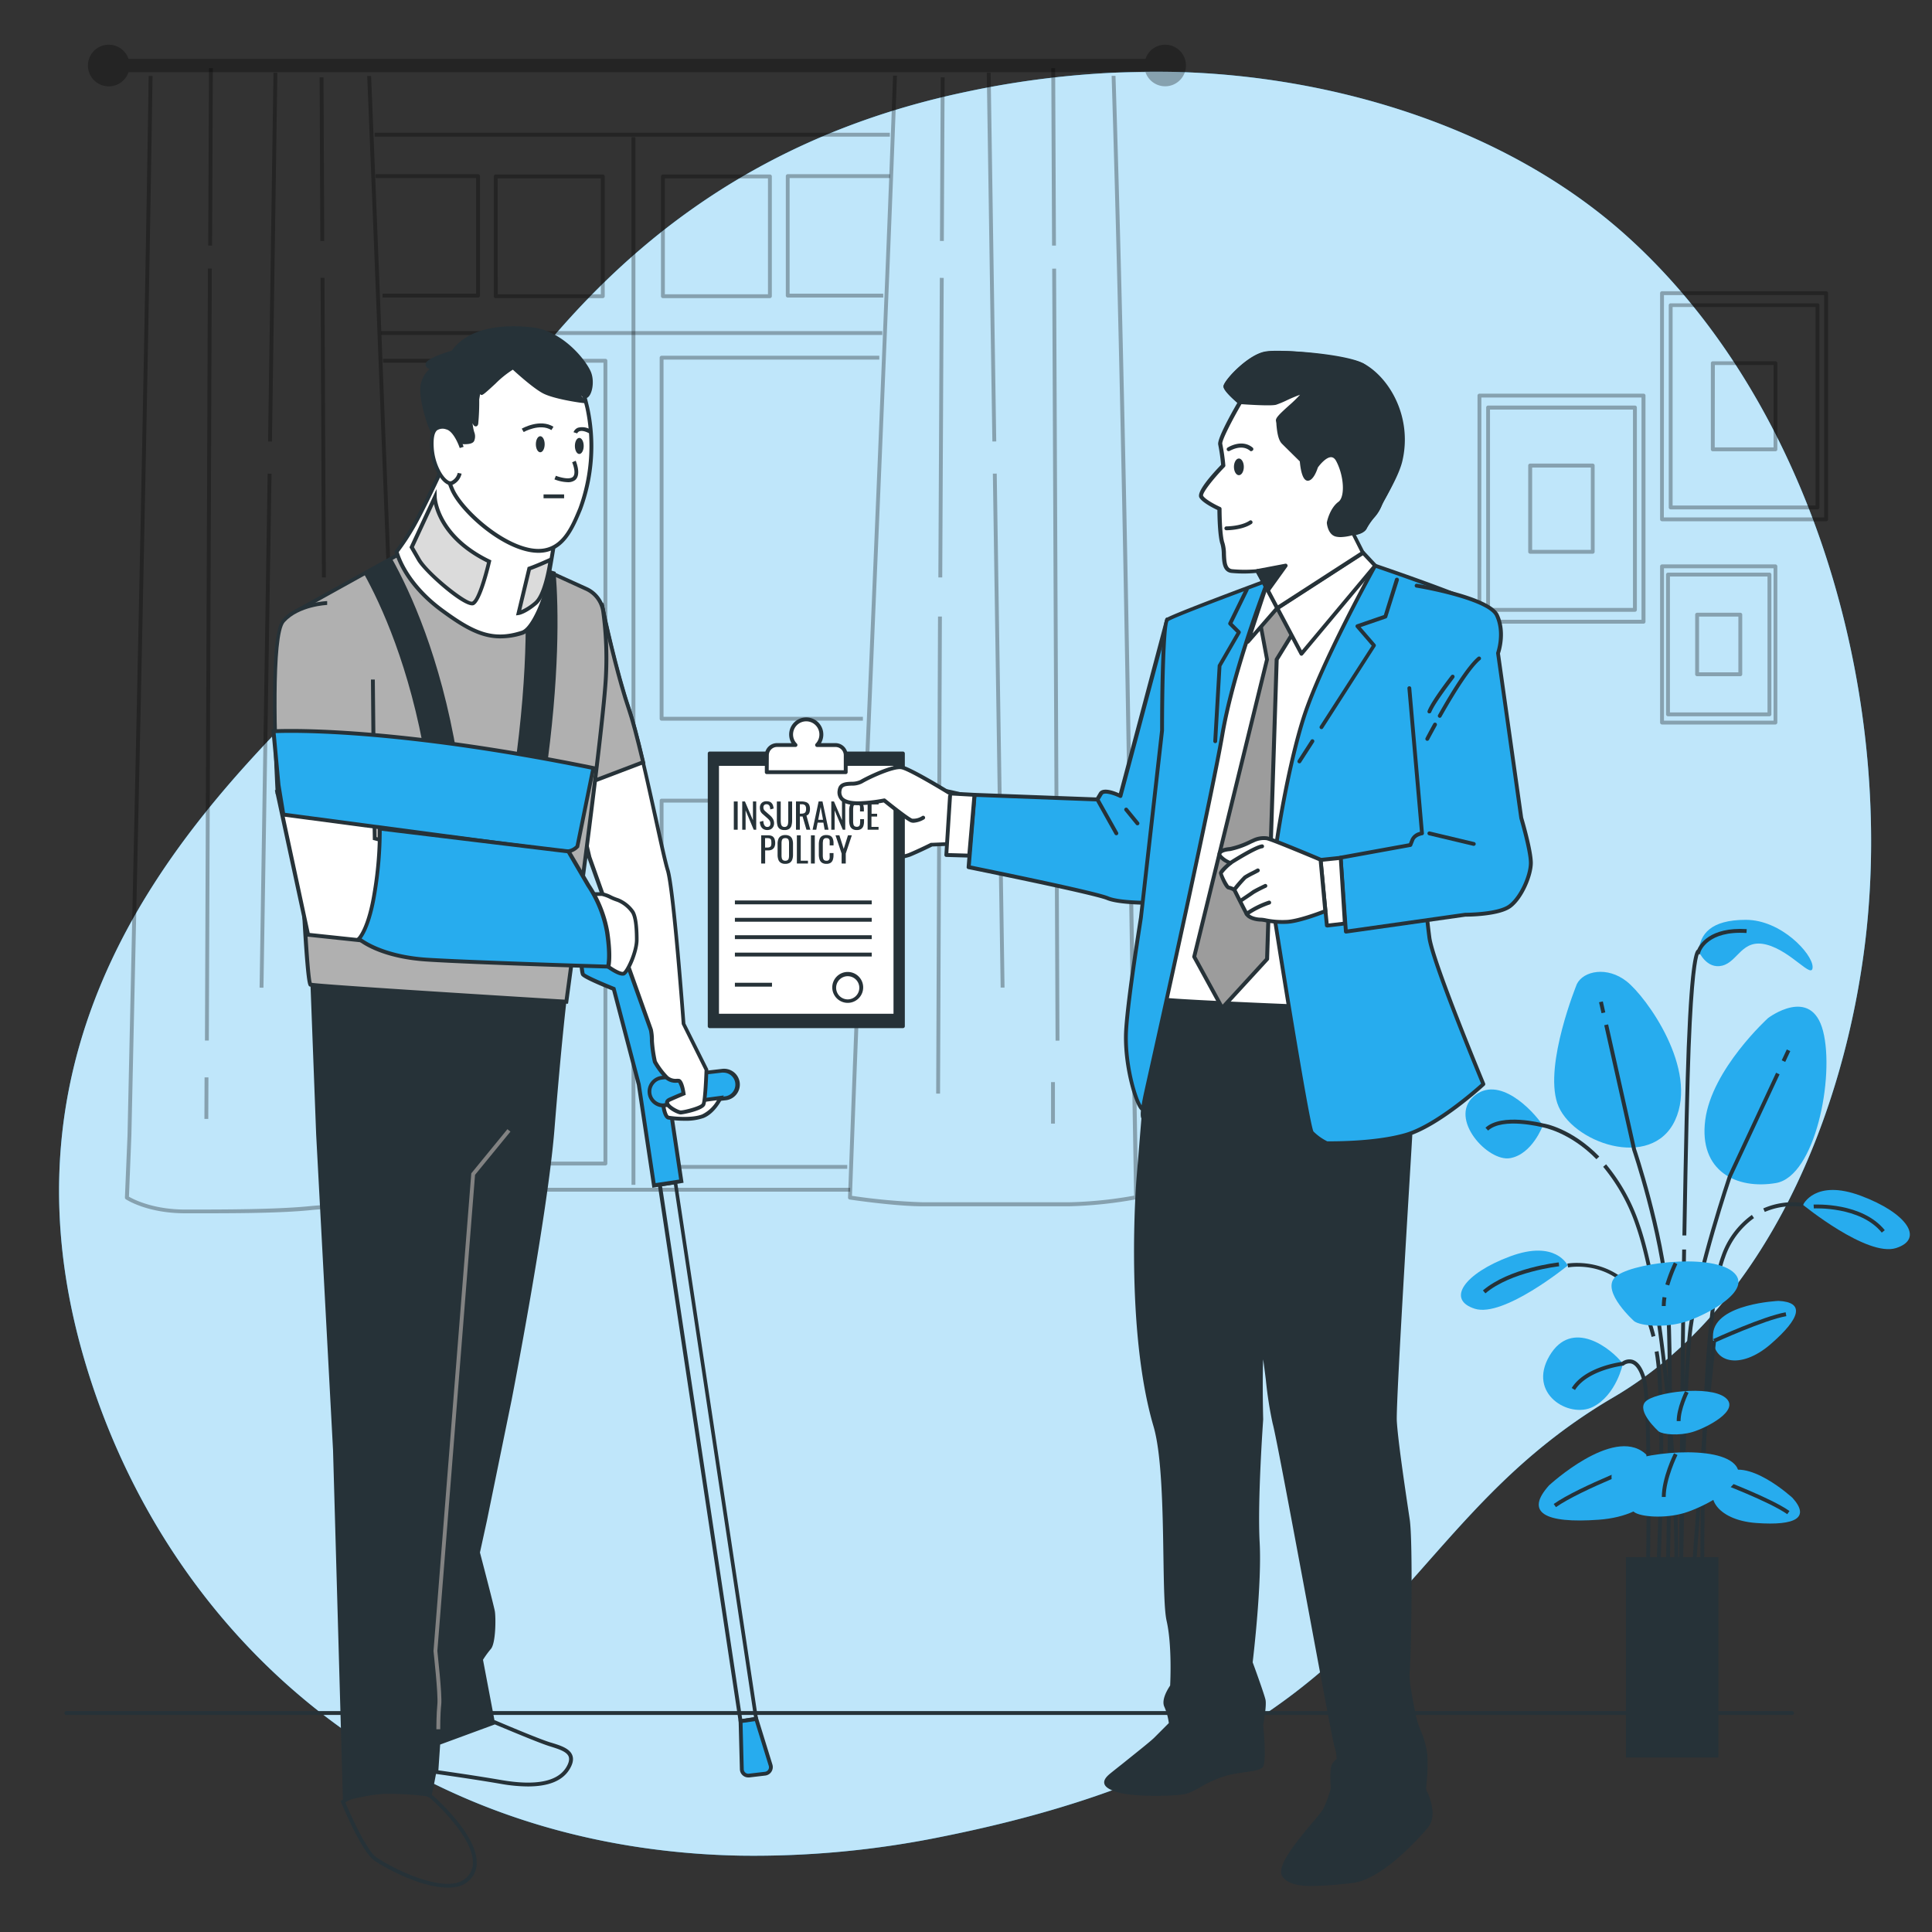 <svg xmlns="http://www.w3.org/2000/svg" viewBox="0 0 500 500"><rect x="0" y="0" width="500" height="500" fill="#333333" stroke="none"/><g id="freepik--background-simple--inject-60"><path d="M482.77,243.25c-5.19,43.91-25.23,94.95-65.27,118.4C357,397.09,362.07,451.6,244,475.29a243,243,0,0,1-52.35,4.95,202.65,202.65,0,0,1-25.7-2.1c-75-11-125.54-63.12-144.06-126.09C-2.5,269.24,46.19,215,78.46,182.37S134.36,47.93,250.25,23.72a235.45,235.45,0,0,1,53.8-5.11c41.24,1,86.21,14.55,117.33,42.81q3.51,3.18,6.83,6.59C471.46,112.41,489.84,183.4,482.77,243.25Z" style="fill:#27ACEE"></path><path d="M482.77,243.25c-5.19,43.91-25.23,94.95-65.27,118.4C357,397.09,362.07,451.6,244,475.29a243,243,0,0,1-52.35,4.95,202.65,202.65,0,0,1-25.7-2.1c-75-11-125.54-63.12-144.06-126.09C-2.5,269.24,46.19,215,78.46,182.37S134.36,47.93,250.25,23.72a235.45,235.45,0,0,1,53.8-5.11c41.24,1,86.21,14.55,117.33,42.81q3.51,3.18,6.83,6.59C471.46,112.41,489.84,183.4,482.77,243.25Z" style="fill:#fff;opacity:0.7"></path></g><g id="freepik--Floor--inject-60"><path d="M463.79,443.83H17.17a.5.5,0,0,1-.5-.5.5.5,0,0,1,.5-.5H463.79a.5.5,0,0,1,.5.5A.5.5,0,0,1,463.79,443.83Z" style="fill:#263238"></path></g><g id="freepik--Window--inject-60"><path d="M301.53,11.57a5.37,5.37,0,0,0-5.08,3.67H33.26a5.39,5.39,0,1,0,0,3.44H296.45a5.38,5.38,0,1,0,5.08-7.11Z" style="opacity:0.3"></path><g style="opacity:0.3"><path d="M47.92,314c-9.8,0-15.14-3.49-15.37-3.64a.51.51,0,0,1-.22-.43L33,293.89l.9-41.18c1.67-76.48,3.4-155.57,4.58-233.06h1c-1.18,77.5-2.91,156.59-4.58,233.07L34,293.92l-.63,15.78c1.12.66,6.22,3.33,14.58,3.33,9.92,0,23.51,0,32.36-.89,8-.79,22.47-.88,25.31-.89l.38-17.33c-2.28-52.55-4.36-106.42-6.39-158.52-1.47-38-3-77.25-4.57-115.73l1,0c1.58,38.48,3.1,77.75,4.57,115.73,2,52.1,4.11,106,6.38,158.55l-.38,17.85a.51.51,0,0,1-.5.49c-.17,0-17,0-25.7.89S57.86,314,47.92,314Z"></path><rect x="48.06" y="283.72" width="10.74" height="1" transform="translate(-231 336.54) rotate(-89.78)"></rect><rect x="-45.96" y="168.91" width="199.79" height="1" transform="translate(-115.69 222.68) rotate(-89.78)"></rect><rect x="31.53" y="40.09" width="45.93" height="1" transform="translate(13.66 94.91) rotate(-89.75)"></rect><rect x="2.21" y="188.59" width="133.03" height="1" transform="translate(-121.42 254.85) rotate(-89.1)"></rect><rect x="22.85" y="66.04" width="95.45" height="1" transform="translate(3.01 136.14) rotate(-89.16)"></rect><rect x="83.64" y="159.57" width="1" height="123.46" transform="translate(-1 0.38) rotate(-0.26)"></rect><rect x="83.14" y="71.91" width="1" height="77.53" transform="translate(-0.5 0.38) rotate(-0.26)"></rect><rect x="82.82" y="20.02" width="1" height="42.35" transform="translate(-0.19 0.38) rotate(-0.26)"></rect></g><g style="opacity:0.3"><path d="M276.6,312.19H238.9c-7.35,0-18.85-1.73-19-1.75a.5.5,0,0,1-.43-.51c1.84-51.15,4-103.61,6.17-154.35,1.87-44.62,3.81-90.76,5.49-136l1,0c-1.69,45.19-3.62,91.33-5.49,136-2.12,50.59-4.31,102.89-6.15,153.9a158.21,158.21,0,0,0,18.37,1.67h37.7a107.41,107.41,0,0,0,16.95-1.72q-.6-34.1-1.15-68.42c-1.18-72.66-2.4-147.78-4.67-221.38l1,0C291,93.24,292.22,168.37,293.4,241q.57,34.52,1.16,68.85a.51.51,0,0,1-.41.5A110.82,110.82,0,0,1,276.6,312.19Z"></path><rect x="273.25" y="278.85" width="1" height="10.74" transform="matrix(1, 0, 0, 1, -1.24, 1.2)"></rect><rect x="272.75" y="69.52" width="1" height="199.79" transform="translate(-0.74 1.2) rotate(-0.25)"></rect><rect x="272.18" y="17.63" width="1" height="45.93" transform="translate(-0.18 1.19) rotate(-0.25)"></rect><rect x="257.95" y="122.58" width="1" height="133.03" transform="translate(-2.83 3.93) rotate(-0.87)"></rect><rect x="256.1" y="18.82" width="1" height="95.45" transform="translate(-0.98 3.89) rotate(-0.87)"></rect><rect x="181.31" y="220.8" width="123.46" height="1" transform="translate(20.79 463.48) rotate(-89.78)"></rect><rect x="204.77" y="110.17" width="77.53" height="1" transform="translate(131.68 353.67) rotate(-89.72)"></rect><rect x="222.68" y="40.69" width="42.35" height="1" transform="translate(201.48 284.84) rotate(-89.72)"></rect></g><g style="opacity:0.3"><path d="M123.67,77H99V76h24.22V46.08h-26v-1h26.49a.5.5,0,0,1,.5.5V76.49A.5.5,0,0,1,123.67,77Z"></path><path d="M156,77.16H128.29a.5.5,0,0,1-.5-.5v-31a.5.5,0,0,1,.5-.5H156a.5.5,0,0,1,.5.5v31A.51.51,0,0,1,156,77.16Zm-27.19-1h26.69v-30H128.79Z"></path></g><g style="opacity:0.3"><path d="M228.59,77H203.87a.5.5,0,0,1-.5-.5V45.58a.5.5,0,0,1,.5-.5h26.48v1h-26V76h24.22Z"></path><path d="M199.25,77.16H171.56a.5.5,0,0,1-.5-.5v-31a.5.5,0,0,1,.5-.5h27.69a.5.5,0,0,1,.5.5v31A.51.51,0,0,1,199.25,77.16Zm-27.19-1h26.69v-30H172.06Z"></path></g><path d="M156.68,186.51H101.55v-1h54.63V93.86H99.13v-1h57.55a.5.5,0,0,1,.5.5V186A.5.5,0,0,1,156.68,186.51Z" style="opacity:0.3"></path><path d="M223.32,186.51h-52.1a.51.51,0,0,1-.5-.5V92.57a.51.51,0,0,1,.5-.5h56.34v1H171.72v92.44h51.6Z" style="opacity:0.3"></path><path d="M156.68,301.62H107.41v-1h48.77V208.49H103.37v-1h53.31a.5.5,0,0,1,.5.5v93.13A.5.5,0,0,1,156.68,301.62Z" style="opacity:0.3"></path><path d="M219.27,302.49H171.22a.51.51,0,0,1-.5-.5V207.2a.51.51,0,0,1,.5-.5h52.71v1H171.72v93.79h47.55Z" style="opacity:0.3"></path><rect x="107.17" y="307.4" width="112.85" height="1" style="opacity:0.3"></rect><rect x="96.96" y="34.36" width="133.33" height="1" style="opacity:0.3"></rect><rect x="163.44" y="35.5" width="1" height="271.13" style="opacity:0.3"></rect><rect x="98.65" y="85.69" width="129.69" height="1" style="opacity:0.3"></rect></g><g id="freepik--Plant--inject-60"><path d="M399.29,291.26s-2.71,7.45-8.47,8.47-15.93-10.17-9.49-15.93S396.58,287.19,399.29,291.26Z" style="fill:#27ACEE"></path><path d="M408.1,254.65s-8.47,20.68-5.08,30.84,24.4,17.63,30.5,4.41S426.06,258,421,254,409.8,251.26,408.1,254.65Z" style="fill:#27ACEE"></path><path d="M457.58,263.47S443,276.68,441.31,289.9s8.14,18,18.3,16.27,15.25-27.45,12.2-39.32S457.58,263.47,457.58,263.47Z" style="fill:#27ACEE"></path><path d="M460.29,336.67s-16.27.68-16.94,8.47,7.11,9.49,14.91,2.71S467.07,337,460.29,336.67Z" style="fill:#27ACEE"></path><path d="M443.82,347.45l-.41-.91c.52-.24,12.94-5.9,18.71-6.92l.18,1C456.65,341.6,444,347.39,443.82,347.45Z" style="fill:#263238"></path><path d="M463.92,387.67s-11.95-11.06-18-6-1.71,11.73,8.59,12.48S468.46,392.72,463.92,387.67Z" style="fill:#27ACEE"></path><path d="M462.54,391.87c-4.69-3.3-17.75-8.22-17.88-8.27l.35-.94c.54.2,13.31,5,18.1,8.39Z" style="fill:#263238"></path><path d="M400.89,384.42s16.47-15.25,24.75-8.34S428,392.26,413.8,393.3,394.63,391.37,400.89,384.42Z" style="fill:#27ACEE"></path><path d="M402.68,390.05l-.58-.82c6.59-4.64,24.17-11.27,24.92-11.55l.35.94C427.19,378.69,409.16,385.48,402.68,390.05Z" style="fill:#263238"></path><path d="M420,352.94s-1.69,8.13-7.79,11.18S395.22,360.73,401,350.9,416.91,348.87,420,352.94Z" style="fill:#27ACEE"></path><path d="M405.73,327.52s-3.05-6.78-14.91-2.37-16.61,11.18-9.15,13.55S405.73,327.52,405.73,327.52Z" style="fill:#27ACEE"></path><path d="M384.42,334.72l-.64-.76c6.83-5.81,19.1-7.19,19.62-7.25l.11,1C403.39,327.72,391,329.12,384.42,334.72Z" style="fill:#263238"></path><path d="M439.62,246.18s2,4.75,6.1,3.73,5.08-7.12,11.52-5.42,11.86,9.15,11.86,5.76-8.13-12.2-17.28-12.2S440,241.78,439.62,246.18Z" style="fill:#27ACEE"></path><path d="M427.44,346a45.65,45.65,0,0,0-1.51-4.9c-5.85-15.61-19.53-13.2-20.11-13.09l-.19-1c.16,0,15.08-2.69,21.24,13.72a46.15,46.15,0,0,1,1.54,5Z" style="fill:#263238"></path><path d="M466.63,311.82s3.05-6.78,14.91-2.37,16.61,11.18,9.15,13.55S466.63,311.82,466.63,311.82Z" style="fill:#27ACEE"></path><path d="M487,319c-5.54-6.85-17.46-6.27-17.58-6.26l-.06-1c.51,0,12.55-.61,18.42,6.63Z" style="fill:#263238"></path><path d="M456.73,313.65l-.4-.91a19.14,19.14,0,0,1,10.4-1.41l-.19,1A18.45,18.45,0,0,0,456.73,313.65Z" style="fill:#263238"></path><path d="M413.15,300c-6.94-7.08-13.87-8.25-13.94-8.26s-10.27-2.66-14.09.85l-.68-.74c4.23-3.87,14.54-1.2,15-1.09.24,0,7.26,1.2,14.45,8.54Z" style="fill:#263238"></path><rect x="414.14" y="259.25" width="1" height="2.9" transform="translate(-46.97 96.96) rotate(-12.63)" style="fill:#263238"></rect><path d="M432,412l-1,0c0-.58,1.5-58.54,0-76s-8.51-38.16-8.58-38.37l-7.24-32.3,1-.22,7.22,32.25c.06.16,7.11,21,8.62,38.55S432,411.37,432,412Z" style="fill:#263238"></path><rect x="460.69" y="272.75" width="3.09" height="1" transform="translate(18.9 576.2) rotate(-64.94)" style="fill:#263238"></rect><path d="M435.51,411.89h-1c0-.54.53-53.44,2.53-68.49s10.07-38.85,10.15-39.09l12.46-26.69.9.43-12.43,26.63c-.06.19-8.09,23.88-10.08,38.85S435.51,411.35,435.51,411.89Z" style="fill:#263238"></path><path d="M438.54,412l-1-.06c2-34.05,5.53-64.67,5.57-65l1,.12C444.08,347.36,440.55,378,438.54,412Z" style="fill:#263238"></path><path d="M426.9,411.89l-1,0c0-.49,1-48.67-1-55.1-.69-2.23-1.62-3.58-2.69-3.89a2.25,2.25,0,0,0-1.94.44l-.11.09-.15,0c-.09,0-9.18,1.14-12.4,6.31l-.85-.53c3.29-5.28,11.76-6.59,13-6.75a3.2,3.2,0,0,1,2.72-.55c1.44.42,2.57,1.95,3.37,4.56C427.89,363.06,426.94,409.9,426.9,411.89Z" style="fill:#263238"></path><path d="M429.43,412l-1,0c0-.48,2.41-47.53-.2-62.15l1-.18C431.85,364.32,429.45,411.48,429.43,412Z" style="fill:#263238"></path><path d="M440.08,412c0-2.88-.63-70.81,5.41-86.91a21.75,21.75,0,0,1,7.89-10.67l.56.82a20.74,20.74,0,0,0-7.51,10.2c-6,15.93-5.36,85.85-5.35,86.55Z" style="fill:#263238"></path><path d="M434,412l-1-.14c1.43-10.45-1.46-71.13-9.6-94.53a47.77,47.77,0,0,0-8.5-15.36l.76-.65A48.45,48.45,0,0,1,424.34,317C432.52,340.47,435.42,401.44,434,412Z" style="fill:#263238"></path><path d="M435.51,411.88h-1c0-.59.35-59.43.84-88.5l1,0C435.86,352.46,435.51,411.29,435.51,411.88Z" style="fill:#263238"></path><path d="M436.41,319.74h-1c.4-23.45.78-39.84,1.12-48.71.89-23,2.18-25,2.72-25.26.52-1.22,3.19-5.93,12.8-5.31l-.06,1c-10-.64-11.82,4.66-11.9,4.88l-.24.75-.2-.19c-.42,1.1-1.4,5.6-2.12,24.17C437.19,279.92,436.81,296.3,436.41,319.74Z" style="fill:#263238"></path><path d="M422.94,341.94s-8.47-7.56-5.08-11.28,24.4-6.44,30.5-1.61-7.46,11.65-12.54,13.13S424.64,343.17,422.94,341.94Z" style="fill:#27ACEE"></path><path d="M431.08,338h-1a15.23,15.23,0,0,1,.19-2.34l1,.16A14.42,14.42,0,0,0,431.08,338Z" style="fill:#263238"></path><path d="M432,332.68l-1-.28a37.94,37.94,0,0,1,2.2-5.69l.9.44A39,39,0,0,0,432,332.68Z" style="fill:#263238"></path><path d="M422.94,391.34s-8.47-7.56-5.08-11.28,24.4-6.44,30.5-1.61-7.46,11.65-12.54,13.13S424.64,392.57,422.94,391.34Z" style="fill:#27ACEE"></path><path d="M431.08,387.41h-1c0-4.94,3-11.05,3.15-11.3l.9.44C434.1,376.61,431.08,382.71,431.08,387.41Z" style="fill:#263238"></path><path d="M429.25,370.44s-5.75-5.13-3.45-7.65,16.57-4.37,20.71-1.09-5.06,7.9-8.52,8.91S430.4,371.28,429.25,370.44Z" style="fill:#27ACEE"></path><path d="M434.93,367.77h-1c0-3.38,2.07-7.56,2.16-7.74l.9.45S434.93,364.62,434.93,367.77Z" style="fill:#263238"></path><rect x="421.29" y="403.48" width="22.94" height="50.86" style="fill:#263238"></rect><path d="M444.73,454.83H420.79V403h23.94Zm-22.94-1h21.94V404H421.79Z" style="fill:#263238"></path></g><g id="freepik--Pictures--inject-60"><g style="opacity:0.3"><path d="M472.6,134.9H430.13a.51.51,0,0,1-.5-.5V75.87a.5.5,0,0,1,.5-.5H472.6a.5.5,0,0,1,.5.5V134.4A.5.5,0,0,1,472.6,134.9Zm-42-1H472.1V76.37H430.63Z"></path><path d="M470.37,131.82h-38a.5.5,0,0,1-.5-.5V79a.5.5,0,0,1,.5-.5h38a.5.5,0,0,1,.5.5v52.37A.5.5,0,0,1,470.37,131.82Zm-37.5-1h37V79.45h-37Z"></path><path d="M459.47,116.79h-16.2a.5.5,0,0,1-.5-.5V94a.5.5,0,0,1,.5-.5h16.2a.51.51,0,0,1,.5.5v22.32A.5.5,0,0,1,459.47,116.79Zm-15.7-1H459V94.47h-15.2Z"></path><path d="M459.47,187.5H430.13a.51.51,0,0,1-.5-.5V146.57a.51.51,0,0,1,.5-.5h29.34a.51.51,0,0,1,.5.5V187A.51.51,0,0,1,459.47,187.5Zm-28.84-1H459V147.07H430.63Z"></path><path d="M457.93,185.37H431.68a.5.5,0,0,1-.5-.5V148.7a.5.5,0,0,1,.5-.5h26.25a.5.5,0,0,1,.5.5v36.17A.5.5,0,0,1,457.93,185.37Zm-25.75-1h25.25V149.2H432.18Z"></path><path d="M450.39,175H439.21a.5.5,0,0,1-.5-.5V159.08a.5.5,0,0,1,.5-.5h11.18a.5.5,0,0,1,.5.5v15.41A.5.5,0,0,1,450.39,175Zm-10.68-1h10.18V159.58H439.71Z"></path><path d="M425.35,161.4H382.88a.5.5,0,0,1-.5-.5V102.38a.5.5,0,0,1,.5-.5h42.47a.5.5,0,0,1,.5.5V160.9A.5.5,0,0,1,425.35,161.4Zm-42-1h41.47V102.88H383.38Z"></path><path d="M423.12,158.33h-38a.51.51,0,0,1-.5-.5V105.46a.5.5,0,0,1,.5-.5h38a.5.5,0,0,1,.5.5v52.37A.51.51,0,0,1,423.12,158.33Zm-37.51-1h37V106h-37Z"></path><path d="M412.21,143.3H396a.5.5,0,0,1-.5-.5V120.48a.5.5,0,0,1,.5-.5h16.19a.5.5,0,0,1,.5.5V142.8A.5.5,0,0,1,412.21,143.3Zm-15.69-1h15.19V121H396.52Z"></path></g></g><g id="freepik--character-2--inject-60"><path d="M248.79,205.62a71.27,71.27,0,0,0-7.68-1.53c-3.51-.44-13.73,3.33-13.73,3.33l.78,14.45s4.61.44,7.24-.66,5.71-2.63,5.71-2.63l5.27-.22Z" style="fill:#fff"></path><path d="M230.31,222.46c-1.21,0-2.12-.09-2.2-.09a.5.5,0,0,1-.45-.47l-.78-14.45a.51.51,0,0,1,.32-.5c.43-.15,10.38-3.8,14-3.36a71.69,71.69,0,0,1,7.75,1.55.5.5,0,0,1,.36.58l-2.41,12.73a.51.51,0,0,1-.47.41l-5.16.21c-.55.27-3.29,1.62-5.65,2.6A14.92,14.92,0,0,1,230.31,222.46Zm-1.68-1.06c1.18.08,4.55.19,6.58-.65,2.59-1.08,5.64-2.61,5.67-2.62a.54.54,0,0,1,.21,0l4.87-.21L248.21,206a69.1,69.1,0,0,0-7.16-1.41c-3-.37-11.35,2.54-13.15,3.19Z" style="fill:#263238"></path><path d="M299.36,246.71l-4.78,58.58s-3.09,38.17,4.41,63.62c3.58,12.12,1.88,43.69,3.4,50.38s.91,17,.91,17-2.43,3.34-1.52,5.16A16.53,16.53,0,0,1,303,446l-3.95,4c-1.52,1.52-9.72,7.9-11.55,9.42s-2.12,2.73,2.13,3.95,15.19.91,17.32.3,6.68-3.95,10.93-4.86,7.6-.91,8.51-1.82,0-10.64,0-10.64.91-4.86.61-6.37-3.34-9.73-3.34-9.73,2.43-19.74,1.82-31,.91-31.9.91-31.9-.31-16.4.29-18.22,2,15.21,3.18,19.16,15.37,82.05,16,83.57a11.72,11.72,0,0,1,.61,3.65,3.15,3.15,0,0,0-1.52,2.12,28.32,28.32,0,0,0,0,5.17,28.76,28.76,0,0,1-2.12,5.77c-1.22,2.13-12.83,13.89-10.4,16.93s9.41,2.13,17.62,1.22,19.21-14.2,19.21-14.2,1.52-1.52.91-4.86-1.52-3.95-1.52-4.86a61,61,0,0,0,.3-8.81c-.3-3.65-2.43-7-3-10.37s-1.82-8.81-1.51-11.24.91-33.13,0-39.21-3-20.05-3.35-25.52,4-73.84,4-73.84l-2.88-47.25Z" style="fill:#263238"></path><path d="M339.37,488.09c-3.4,0-6-.56-7.37-2.29-1.91-2.39,2.64-8.16,7.88-14.38a34.93,34.93,0,0,0,2.48-3.11,27.76,27.76,0,0,0,2.06-5.56,26.49,26.49,0,0,1,0-5.22,3.76,3.76,0,0,1,1.5-2.31,10.51,10.51,0,0,0-.56-3.18c-.28-.7-2.73-13.79-6.69-35.1-4.05-21.74-8.64-46.37-9.3-48.51a99.92,99.92,0,0,1-1.77-11.34c-.23-1.83-.48-3.79-.69-5.29-.17,3.75-.12,10.65,0,15.53,0,.25-1.51,20.8-.91,31.88.58,10.7-1.61,29.27-1.81,31,.38,1,3,8.23,3.32,9.69s-.46,5.74-.6,6.5c.29,3,.82,10-.15,11-.68.68-2.16.9-4.39,1.22-1.29.18-2.75.39-4.36.74a30,30,0,0,0-7.42,3.19,20.66,20.66,0,0,1-3.49,1.66c-2.33.67-13.34.91-17.59-.3-2.37-.68-3.52-1.41-3.72-2.36s.65-1.82,1.41-2.46c.59-.49,1.84-1.48,3.32-2.65,3-2.42,7.18-5.72,8.2-6.73l3.77-3.78a15.27,15.27,0,0,0-1.13-4.15c-.95-1.89,1-4.85,1.47-5.56.07-1.26.48-10.62-.91-16.73-.61-2.68-.71-9.22-.83-16.8-.18-11.7-.41-26.25-2.56-33.55-7.44-25.24-4.46-63.42-4.43-63.8l4.78-58.58a.5.5,0,0,1,.5-.46l62.73-.16h0a.5.5,0,0,1,.5.47l2.88,47.24c0,.75-4.25,68.48-4,73.85.29,5.17,2.25,18.22,3.19,24.5l.15,1c.9,6,.35,36.56,0,39.34-.24,1.93.53,5.94,1.15,9.17.14.69.26,1.34.37,1.92a24.69,24.69,0,0,0,1.37,4.35,22.59,22.59,0,0,1,1.67,6.07,45.48,45.48,0,0,1-.2,7.54c-.06.61-.1,1.07-.1,1.31a2.48,2.48,0,0,0,.31.93,14.38,14.38,0,0,1,1.2,3.84c.65,3.56-1,5.23-1.05,5.3-.42.52-11.2,13.42-19.51,14.34l-.93.11A94.58,94.58,0,0,1,339.37,488.09ZM326.78,348.48h.05c.64.07.76.39,1.77,8.49a99.86,99.86,0,0,0,1.74,11.16c.67,2.2,5.27,26.86,9.32,48.63,3.12,16.75,6.35,34.08,6.64,34.91a12.26,12.26,0,0,1,.64,3.83.49.49,0,0,1-.27.44,2.67,2.67,0,0,0-1.26,1.78,28.6,28.6,0,0,0,0,5,.43.43,0,0,1,0,.16,28.52,28.52,0,0,1-2.18,5.9,34.42,34.42,0,0,1-2.59,3.26c-3.05,3.62-9.41,11.16-7.85,13.11,2.16,2.71,8.69,2,16.24,1.13l.93-.1c7.91-.88,18.77-13.89,18.88-14s1.35-1.44.81-4.45a13.85,13.85,0,0,0-1.12-3.6,3.13,3.13,0,0,1-.41-1.35c0-.25,0-.74.1-1.4a44.64,44.64,0,0,0,.2-7.37,21.63,21.63,0,0,0-1.61-5.79,27.25,27.25,0,0,1-1.42-4.53c-.1-.58-.23-1.23-.36-1.91-.63-3.3-1.42-7.4-1.16-9.48.34-2.77.89-33.12,0-39.08l-.15-1c-.94-6.28-2.91-19.37-3.2-24.58-.3-5.44,3.78-71.11,4-73.91l-2.85-46.71-61.8.16-4.74,58.12c0,.38-3,38.37,4.39,63.44,2.19,7.43,2.42,22.06,2.6,33.81.12,7.53.22,14,.81,16.6,1.52,6.67.95,16.72.92,17.15a.58.58,0,0,1-.09.26c-.63.87-2.11,3.38-1.48,4.65A17,17,0,0,1,303.5,446a.53.53,0,0,1-.15.41l-4,3.94c-1,1.06-5.06,4.25-8.28,6.81-1.47,1.17-2.71,2.16-3.29,2.64-.79.66-1.15,1.16-1.08,1.49s.53.89,3,1.6c4.24,1.21,15.1.86,17,.3a20.81,20.81,0,0,0,3.28-1.58,30.81,30.81,0,0,1,7.69-3.29c1.64-.35,3.12-.56,4.42-.75,1.82-.26,3.39-.49,3.84-.94.44-.61.27-5.79-.15-10.23a.71.71,0,0,1,0-.14c.25-1.32.84-5,.61-6.19-.3-1.46-3.29-9.56-3.32-9.64a.5.5,0,0,1,0-.24c0-.19,2.42-19.83,1.82-30.9s.9-31.75.91-32c0-1.64-.3-16.49.32-18.34A.6.6,0,0,1,326.78,348.48ZM303.3,436.3h0Z" style="fill:#263238"></path><path d="M302.1,160.32,289.94,206s-4.16-2.08-5.05-.59l-.89,1.49-31.81-1.19-1.49,18.72s32.4,6.54,36,8,14,1.19,14,1.19l6.25-67.18Z" style="fill:#27ACEE"></path><path d="M298.44,234.17c-3.29,0-9.33-.16-12-1.26-3.48-1.45-35.55-7.93-35.88-8a.49.49,0,0,1-.39-.53l1.48-18.72a.5.5,0,0,1,.52-.46l31.51,1.18.74-1.24c.91-1.51,3.82-.45,5.15.15l12-45.1a.51.51,0,0,1,.38-.36.5.5,0,0,1,.5.18l4.78,6.14a.47.47,0,0,1,.1.36l-6.24,67.18a.5.5,0,0,1-.48.45C300.54,234.14,299.69,234.17,298.44,234.17ZM251.24,224c4,.82,32.24,6.56,35.62,8,3,1.26,11.31,1.19,13.33,1.16l6.18-66.54-4-5.19-11.91,44.7a.48.48,0,0,1-.27.33.5.5,0,0,1-.43,0c-1.57-.78-4-1.49-4.4-.78l-.9,1.48a.49.49,0,0,1-.44.25l-31.33-1.18Z" style="fill:#263238"></path><path d="M288.91,216.16a.52.52,0,0,1-.44-.25l-4.91-8.78a.5.5,0,0,1,.87-.49l4.92,8.78a.5.5,0,0,1-.44.74Z" style="fill:#263238"></path><path d="M294.38,213.59a.5.5,0,0,1-.39-.18l-2.89-3.54a.5.5,0,1,1,.77-.63l2.89,3.53a.5.5,0,0,1-.07.71A.51.51,0,0,1,294.38,213.59Z" style="fill:#263238"></path><polygon points="252.19 205.7 245.91 205.36 244.9 221.27 250.82 221.44 252.19 205.7" style="fill:#fff"></polygon><path d="M250.82,221.94h0l-5.93-.17a.48.48,0,0,1-.35-.16.51.51,0,0,1-.13-.37l1-15.91a.5.5,0,0,1,.53-.47l6.28.34a.53.53,0,0,1,.35.17.5.5,0,0,1,.12.37l-1.37,15.74A.5.5,0,0,1,250.82,221.94Zm-5.39-1.16,4.94.14,1.28-14.75-5.27-.29Z" style="fill:#263238"></path><path d="M331.23,153.45l-8.6-.86s-23.51,105.4-21.87,106,36.1,1.91,36.1,1.91l20.76-112.71-6.29-1.37Z" style="fill:#fff"></path><path d="M336.86,261h0c-3.53-.14-34.58-1.38-36.24-1.94-.71-.23-1.45-.48,10-53.75,5.61-26.12,11.49-52.51,11.55-52.78a.51.51,0,0,1,.54-.39l8.49.85,20-7a.49.49,0,0,1,.27,0l6.29,1.37a.51.51,0,0,1,.39.58L337.35,260.54A.49.49,0,0,1,336.86,261Zm-35.69-2.83c2.65.41,22.05,1.29,35.28,1.82L357,148.12l-5.68-1.23-20,7a.39.39,0,0,1-.21,0l-8.16-.82C314.05,193.37,301.08,253.38,301.17,258.12Z" style="fill:#263238"></path><polygon points="326.25 161.74 327.91 170.66 309.06 247.6 316.3 260.83 327.91 248.19 330.4 170.66 336 161.53 331.23 153.45 326.25 161.74" style="fill:#9c9c9c"></polygon><path d="M316.3,261.33h-.06a.52.52,0,0,1-.38-.26l-7.24-13.22a.5.5,0,0,1-.05-.36l18.83-76.85-1.64-8.81a.54.54,0,0,1,.06-.35l5-8.29a.5.5,0,0,1,.43-.24h0a.48.48,0,0,1,.43.25l4.77,8.08a.51.51,0,0,1,0,.52l-5.53,9-2.48,77.4a.46.46,0,0,1-.13.32l-11.61,12.65A.51.51,0,0,1,316.3,261.33Zm-6.71-13.79L316.41,260l11-12,2.48-77.34a.55.55,0,0,1,.07-.25l5.44-8.86-4.19-7.1-4.44,7.41,1.62,8.72a.5.5,0,0,1,0,.21Z" style="fill:#263238"></path><polygon points="330.54 157.36 336.82 169.2 355.9 146.4 352.74 143.02 330.54 157.36" style="fill:#fff"></polygon><path d="M336.82,169.7h-.05a.53.53,0,0,1-.39-.26L330.1,157.6a.51.51,0,0,1,.17-.66l22.2-14.34a.5.5,0,0,1,.64.08l3.15,3.38a.5.5,0,0,1,0,.66l-19.07,22.8A.5.5,0,0,1,336.82,169.7Zm-5.62-12.17,5.72,10.78,18.31-21.89-2.57-2.75Z" style="fill:#263238"></path><polygon points="330.54 157.36 322.94 166.09 327.73 151.59 330.54 157.36" style="fill:#fff"></polygon><path d="M322.94,166.59a.54.54,0,0,1-.25-.06.51.51,0,0,1-.23-.59l4.79-14.51a.5.5,0,0,1,.93-.06l2.81,5.77a.5.5,0,0,1-.07.55l-7.61,8.73A.5.5,0,0,1,322.94,166.59Zm4.88-13.68-3.63,11,5.76-6.61Z" style="fill:#263238"></path><path d="M328.2,150.12s-8.87,22.51-11.87,40-18.62,87.51-19.65,92.17c-2.36,10.62.54,6-1.1,4.65s-4.69-11.76-4.14-20.52,3.83-29,3.83-29L300.74,189s0-27.62,1.36-28.71S328.2,150.12,328.2,150.12Z" style="fill:#27ACEE"></path><path d="M295.86,289.62a.45.45,0,0,1-.2,0c-.22-.08-.58-.23-.39-2.24h0c-1.76-1.46-4.87-12.08-4.32-20.93.54-8.67,3.8-28.83,3.83-29L300.24,189c0-8.32.15-27.93,1.55-29s23.7-9.35,26.23-10.28a.5.5,0,0,1,.64.65c-.09.23-8.88,22.66-11.84,39.91-2.59,15-14.43,68.7-19.4,91.07l-.25,1.13c-.49,2.2-.74,3.67-.86,4.64a2.47,2.47,0,0,1,.08,2.24A.6.6,0,0,1,295.86,289.62Zm.38-.77h0ZM327.33,151c-9.89,3.65-24,9-24.91,9.74-.85,1.22-1.18,18-1.18,28.33l-5.48,48.46c0,.23-3.28,20.34-3.82,29-.5,8,2,17,3.51,19.52.15-1,.39-2.21.74-3.79l.25-1.13c5-22.36,16.81-76,19.39-91C318.45,174.81,325.57,155.6,327.33,151Z" style="fill:#263238"></path><path d="M314.47,192.32h0a.5.5,0,0,1-.47-.53l1.14-19.53a.41.41,0,0,1,.07-.22l4.8-8.3-2-2a.52.52,0,0,1-.1-.58l4.3-8.79a.5.5,0,0,1,.9.44l-4.14,8.47,2,2a.5.5,0,0,1,.08.6l-4.94,8.53L315,191.85A.49.49,0,0,1,314.47,192.32Z" style="fill:#263238"></path><path d="M355.9,146.4S342,171.26,337.38,185.75s-9,41.85-8.2,47.32,9.24,58.68,10.34,60.05a14.4,14.4,0,0,0,3.82,2.74s12,.3,20.51-2.16,20-13.14,20-13.14-13.15-31.63-14-37.92-1.09-10.94-1.09-10.94,15.86-72.75,15-74.39S355.9,146.4,355.9,146.4Z" style="fill:#27ACEE"></path><path d="M344.54,296.37h-1.21a.56.56,0,0,1-.21-.06,14.57,14.57,0,0,1-4-2.87c-1.29-1.62-10.35-59.71-10.43-60.29-.86-5.67,3.6-33.14,8.22-47.54s18.41-39.19,18.55-39.44a.5.5,0,0,1,.6-.23c6.42,2.19,27.42,9.46,28.27,11.16s-11.24,57.46-15,74.65c0,.6.33,5,1.09,10.84.8,6.15,13.8,37.48,13.93,37.79a.5.5,0,0,1-.12.56c-.48.44-11.75,10.78-20.25,13.25C357.11,296.18,347.82,296.37,344.54,296.37Zm-1.07-1c1.24,0,12.37.14,20.24-2.14,7.58-2.2,17.84-11.22,19.59-12.79-1.47-3.55-13.08-31.71-13.87-37.73-.81-6.23-1.09-10.92-1.09-11a.33.33,0,0,1,0-.14c6.19-28.41,15.26-71.33,15.06-74.07-1.24-1.29-17.15-7.05-27.28-10.51-1.73,3.13-14,25.57-18.27,38.9-4.58,14.29-9,41.5-8.19,47.08,1.14,7.61,9.17,57.89,10.26,59.85A13.56,13.56,0,0,0,343.47,295.36Z" style="fill:#263238"></path><path d="M336.28,197.55a.53.53,0,0,1-.27-.08.5.5,0,0,1-.15-.69l3.38-5.25a.5.5,0,0,1,.84.54l-3.38,5.25A.48.48,0,0,1,336.28,197.55Z" style="fill:#263238"></path><path d="M342,188.7a.53.53,0,0,1-.27-.08.5.5,0,0,1-.15-.69L355,167.11l-4.07-4.72a.52.52,0,0,1-.11-.46.5.5,0,0,1,.32-.34l7-2.42,2.88-9.29a.5.5,0,0,1,1,.29l-3,9.54a.49.49,0,0,1-.31.33l-6.57,2.26,3.83,4.43a.51.51,0,0,1,0,.6L342.4,188.47A.52.52,0,0,1,342,188.7Z" style="fill:#263238"></path><path d="M364.73,178.1,368,215.66s-1.91.27-2.46,1.64l-.55,1.37L347,222l1.37,19.15,30.91-4.38s8.47,0,11.48-2.19,5.47-7.93,5.47-11.21-2.5-11.68-2.5-11.68l-6-42.57s1.91-5.2-.28-9.85-20.78-7.65-20.78-7.65" style="fill:#27ACEE"></path><path d="M348.32,241.6a.47.47,0,0,1-.31-.12.48.48,0,0,1-.19-.35L346.45,222a.5.5,0,0,1,.41-.53l17.78-3.23.45-1.11a3.44,3.44,0,0,1,2.39-1.85l-3.24-37.13a.49.49,0,0,1,.45-.54.48.48,0,0,1,.54.45l3.28,37.57a.49.49,0,0,1-.43.53s-1.63.26-2.07,1.34l-.54,1.36a.52.52,0,0,1-.38.31l-17.61,3.2,1.3,18.16,30.38-4.3c.15,0,8.42,0,11.26-2.09s5.26-7.67,5.26-10.81-2.45-11.45-2.47-11.53l-6-42.65a.48.48,0,0,1,0-.24c0-.05,1.81-5.07-.26-9.46-1.7-3.62-15.31-6.55-20.41-7.38a.49.49,0,0,1-.41-.57.5.5,0,0,1,.57-.42c.77.13,18.88,3.11,21.16,7.94,2.09,4.44.61,9.27.33,10.11l6,42.45c.09.28,2.5,8.43,2.5,11.75s-2.53,9.33-5.67,11.62-11.43,2.28-11.78,2.28l-30.84,4.37Z" style="fill:#263238"></path><path d="M372.62,185.77a.45.45,0,0,1-.25-.07.49.49,0,0,1-.19-.68c3.11-5.53,7.42-12.61,10.29-15a.5.5,0,0,1,.7.07.49.49,0,0,1-.07.7c-2.14,1.77-5.71,7-10.05,14.69A.49.49,0,0,1,372.62,185.77Z" style="fill:#263238"></path><path d="M369.38,191.72a.64.64,0,0,1-.23-.05.51.51,0,0,1-.21-.68s.77-1.5,2-3.71a.5.5,0,0,1,.68-.2.5.5,0,0,1,.2.68c-1.21,2.2-2,3.69-2,3.69A.51.51,0,0,1,369.38,191.72Z" style="fill:#263238"></path><path d="M369.93,184.61a.63.63,0,0,1-.19,0,.5.5,0,0,1-.27-.65c1.1-2.77,5.88-8.89,6.08-9.15a.51.51,0,0,1,.71-.09.52.52,0,0,1,.08.71c0,.06-4.89,6.26-5.95,8.9A.49.49,0,0,1,369.93,184.61Z" style="fill:#263238"></path><path d="M381.41,218.9l-.11,0-11.49-2.73a.51.51,0,0,1-.37-.61.5.5,0,0,1,.6-.37l11.49,2.74a.5.5,0,0,1,.37.6A.51.51,0,0,1,381.41,218.9Z" style="fill:#263238"></path><polygon points="346.95 221.95 341.76 222.5 343.4 239.45 348.05 238.91 346.95 221.95" style="fill:#fff"></polygon><path d="M343.4,240a.46.46,0,0,1-.32-.11.48.48,0,0,1-.18-.34l-1.64-16.95a.5.5,0,0,1,.44-.55l5.2-.55a.53.53,0,0,1,.38.12.51.51,0,0,1,.17.35l1.1,17a.5.5,0,0,1-.44.52l-4.65.55Zm-1.1-17,1.55,16,3.67-.43-1-16Z" style="fill:#263238"></path><path d="M341.76,222.5s-12.49-5.27-13.88-5.55a6.3,6.3,0,0,0-3.46.55c-.69.28-4.3,2.08-6.1,2.22s-3,.69-2.63,1.66,2.77,1.94,2.77,1.94S316,225.4,316,226s1.52,3.74,1.94,3.74a6,6,0,0,1,1.52.56s2.49,5,3.19,6.23,2.91,1.52,3.74,1.52a30.86,30.86,0,0,0,6.92.56c3.47-.28,9.7-2.77,9.7-2.77Z" style="fill:#fff"></path><path d="M331.86,239.11a24.53,24.53,0,0,1-4.44-.45,7.57,7.57,0,0,0-1.06-.16c-1.11,0-3.4-.37-4.18-1.78-.63-1.13-2.69-5.24-3.12-6.1a5.46,5.46,0,0,0-1.15-.43c-1,0-2.44-3.85-2.44-4.24,0-.18,0-.69,2.07-2.5a5.09,5.09,0,0,1-2.31-1.87,1.28,1.28,0,0,1,.06-1.19c.49-.81,1.9-1.08,3-1.17a21.75,21.75,0,0,0,5.24-1.87l.7-.31a6.7,6.7,0,0,1,3.75-.58c1.39.28,12.69,5,14,5.58a.48.48,0,0,1,.3.41l1.23,13.29a.5.5,0,0,1-.32.51c-.25.1-6.34,2.53-9.84,2.81C332.82,239.1,332.33,239.11,331.86,239.11Zm-13.8-9.91a7,7,0,0,1,1.6.6.58.58,0,0,1,.22.22s2.5,5,3.17,6.22c.52.92,2.3,1.26,3.31,1.26a8.05,8.05,0,0,1,1.23.17,21.31,21.31,0,0,0,5.65.39c2.89-.23,7.86-2.08,9.21-2.6l-1.16-12.62c-3.65-1.54-12.44-5.19-13.51-5.4a5.77,5.77,0,0,0-3.18.53l-.66.29a21.81,21.81,0,0,1-5.58,2c-1.39.11-2.06.44-2.22.69a.29.29,0,0,0,0,.28,6,6,0,0,0,2.5,1.67.5.5,0,0,1,.13.85,12.4,12.4,0,0,0-2.32,2.31A13.74,13.74,0,0,0,318.06,229.2Z" style="fill:#263238"></path><path d="M318.46,223.82a.51.51,0,0,1-.42-.23.5.5,0,0,1,.15-.69c.65-.42,6.38-4.08,8.37-4.37a.51.51,0,0,1,.57.43.5.5,0,0,1-.42.56c-1.51.22-6.27,3.12-8,4.22A.45.45,0,0,1,318.46,223.82Z" style="fill:#263238"></path><path d="M319.43,230.75a.5.5,0,0,1-.39-.82,37.17,37.17,0,0,1,2.86-3.27,21.67,21.67,0,0,1,2.16-1.19c.52-.26,1-.53,1.19-.63a.5.5,0,0,1,.55.84c-.18.12-.61.34-1.28.68a21.92,21.92,0,0,0-2,1.1,36.84,36.84,0,0,0-2.68,3.1A.51.51,0,0,1,319.43,230.75Z" style="fill:#263238"></path><path d="M321.23,233.52a.48.48,0,0,1-.41-.23.49.49,0,0,1,.14-.69s2.48-1.66,3-2.06,3-1.58,3.27-1.71a.5.5,0,1,1,.43.9,33.8,33.8,0,0,0-3.1,1.61c-.56.42-3,2-3.07,2.09A.49.49,0,0,1,321.23,233.52Z" style="fill:#263238"></path><path d="M322.62,237a.52.52,0,0,1-.42-.22.5.5,0,0,1,.14-.69,23.41,23.41,0,0,1,6-3,.5.5,0,0,1,.23,1,23,23,0,0,0-5.65,2.83A.51.51,0,0,1,322.62,237Z" style="fill:#263238"></path><path d="M320.92,104.12s-5.51,9.43-5.11,10.81a51.2,51.2,0,0,1,.78,5.5s-6.48,6.68-5.69,8,4.71,3.15,4.71,3.15,0,6.87.79,9-.4,6.68,2.35,7.08a34.59,34.59,0,0,0,6.68,0l5.11,9.62L352.74,143,350.18,138s2.56-.2,3.15-1.57,3.53-4.52,3.73-5.5,5.3-8.65,4.71-13.17-5.88-20.67-8.83-23-21-4.12-25.54-3.14S317.18,99,317.18,100,320.92,104.12,320.92,104.12Z" style="fill:#fff"></path><path d="M330.54,157.86h-.12a.54.54,0,0,1-.32-.25l-5-9.34a33,33,0,0,1-6.47,0c-2.24-.32-2.35-2.82-2.43-4.82a10.24,10.24,0,0,0-.32-2.58c-.72-2-.81-7.48-.82-8.88-1-.47-3.91-1.93-4.65-3.22-.83-1.45,3.08-5.86,5.61-8.48a47.92,47.92,0,0,0-.74-5.19c-.4-1.39,3.44-8.23,4.94-10.83-1.28-1.11-3.59-3.23-3.59-4.23,0-1.38,6.07-8,10.61-8.94s22.74.67,26,3.24,8.45,19,9,23.36c.46,3.55-2.36,8.81-3.88,11.64a17.5,17.5,0,0,0-.84,1.68,10.41,10.41,0,0,1-1.92,3,17.09,17.09,0,0,0-1.84,2.65c-.5,1.15-2,1.6-2.85,1.78l2.25,4.44a.5.5,0,0,1-.18.64l-22.2,14.34A.43.43,0,0,1,330.54,157.86Zm-5.11-10.62a.51.51,0,0,1,.45.26l4.85,9.15,21.36-13.8-2.35-4.67a.47.47,0,0,1,0-.47.5.5,0,0,1,.39-.25c.63-.05,2.34-.38,2.73-1.27a16.91,16.91,0,0,1,2-2.87,13.38,13.38,0,0,0,1.74-2.53,10.2,10.2,0,0,1,.94-2c1.47-2.73,4.19-7.81,3.77-11-.62-4.72-5.9-20.51-8.65-22.71s-20.58-4-25.13-3c-4.39.95-9.66,7.14-9.82,8,.06.47,1.89,2.31,3.56,3.72a.51.51,0,0,1,.11.63c-2.56,4.38-5.22,9.61-5.06,10.42a51.18,51.18,0,0,1,.8,5.59.53.53,0,0,1-.14.4c-3.26,3.36-5.84,6.78-5.62,7.46.58,1,3.43,2.46,4.49,2.93a.5.5,0,0,1,.29.46c0,.06,0,6.81.76,8.86a10.29,10.29,0,0,1,.38,2.87c.09,2.22.25,3.69,1.57,3.88a34.4,34.4,0,0,0,6.56,0Z" style="fill:#263238"></path><path d="M352.94,94.69c-3.27-1.88-21-4.12-25.54-3.14S317.18,99,317.18,100s3.74,4.12,3.74,4.12,7.85.59,9.23.2,7.86-3.93,7.07-2.36-6.68,5.89-6.48,6.88.22,4.43,1.4,5.61,4.77,4.7,4.77,4.7.39,4.72,1.57,4.72,2.16-3.15,2.16-3.15,3.7-5.35,5.67-1.62,2.56,9.56.4,11.13-2.83,5.06-2.83,5.06.21,2.67,2,3.06a10.55,10.55,0,0,0,4.32-.39s2.56-.2,3.15-1.57,3.53-4.52,3.73-5.5,4.38-7.19,5.41-11.63C365,108.2,359.34,98.38,352.94,94.69Z" style="fill:#263238"></path><path d="M347,139a5.61,5.61,0,0,1-1.24-.12c-2.1-.47-2.36-3.38-2.37-3.51a.57.57,0,0,1,0-.13c0-.15.73-3.7,3-5.37,1.74-1.27,1.46-6.66-.56-10.49-.35-.68-.77-1-1.26-1.06-1.3-.08-2.92,1.84-3.51,2.67-.28.89-1.22,3.42-2.61,3.42s-1.88-3-2.06-5c-.65-.65-3.59-3.53-4.63-4.58s-1.27-3.35-1.42-4.89c0-.41-.08-.76-.12-1-.15-.74.81-1.69,3.37-4a32.41,32.41,0,0,0,2.86-2.78,40.55,40.55,0,0,0-3.74,1.59,25.14,25.14,0,0,1-2.45,1c-1.42.4-8.6-.12-9.41-.18a.5.5,0,0,1-.29-.12c-1.17-1-3.91-3.41-3.91-4.5,0-1.38,6.07-8,10.61-8.94s22.46,1.22,25.9,3.2h0c6.67,3.84,12.37,13.95,9.77,25.11-.71,3-2.82,6.83-4.22,9.33a20.42,20.42,0,0,0-1.19,2.28,10.41,10.41,0,0,1-1.92,3,17.09,17.09,0,0,0-1.84,2.65c-.66,1.54-3,1.83-3.51,1.87A12.92,12.92,0,0,1,347,139Zm-2.61-3.64c.05.38.34,2.27,1.59,2.54a9.94,9.94,0,0,0,4.06-.38l.11,0c.63-.05,2.34-.38,2.73-1.27a16.91,16.91,0,0,1,2-2.87,13.38,13.38,0,0,0,1.74-2.53,13.45,13.45,0,0,1,1.3-2.58c1.37-2.45,3.44-6.16,4.12-9.06,2.48-10.7-2.94-20.36-9.3-24-3.23-1.86-20.88-4-25.19-3.09s-9.66,7.14-9.82,8c.06.46,1.8,2.22,3.43,3.62,3.14.23,8,.46,8.9.2a24.44,24.44,0,0,0,2.31-1c3.64-1.68,4.77-2.09,5.28-1.56a.72.72,0,0,1,.07.9,18.4,18.4,0,0,1-3.38,3.5c-1.18,1.06-3,2.67-3.06,3.13a7.06,7.06,0,0,1,.13,1c.13,1.31.35,3.51,1.13,4.29l4.77,4.69a.56.56,0,0,1,.15.32c.17,2.07.69,4.1,1.09,4.26.46,0,1.25-1.48,1.66-2.8a.83.83,0,0,1,.07-.13c.23-.34,2.37-3.28,4.43-3.16a2.59,2.59,0,0,1,2.09,1.59c2.1,4,2.67,10,.26,11.77C345.19,132,344.49,134.84,344.38,135.32Z" style="fill:#263238"></path><path d="M321.9,120.82c0,1.19-.57,2.16-1.28,2.16s-1.28-1-1.28-2.16.58-2.16,1.28-2.16S321.9,119.63,321.9,120.82Z" style="fill:#263238"></path><path d="M317.38,137.23a.5.5,0,0,1-.5-.5.5.5,0,0,1,.5-.5s3.81,0,6-1.48a.48.48,0,0,1,.69.14.49.49,0,0,1-.14.69C321.49,137.22,317.55,137.23,317.38,137.23Z" style="fill:#263238"></path><path d="M323.86,116.8a.49.49,0,0,1-.32-.12c-2.24-1.89-5.18,0-5.3,0a.49.49,0,0,1-.69-.15.5.5,0,0,1,.15-.69c.15-.09,3.68-2.33,6.49,0a.5.5,0,0,1-.33.88Z" style="fill:#263238"></path><polygon points="325.43 147.74 332.7 146.36 328.18 152.65 325.43 147.74" style="fill:#263238"></polygon><path d="M328.18,153.15h0a.5.5,0,0,1-.41-.26L325,148a.5.5,0,0,1,0-.46.48.48,0,0,1,.36-.27l7.27-1.38a.49.49,0,0,1,.51.22.5.5,0,0,1,0,.56l-4.52,6.29A.51.51,0,0,1,328.18,153.15Zm-2-5.05,2,3.62,3.33-4.64Z" style="fill:#263238"></path><rect x="183.64" y="194.98" width="50.03" height="70.61" style="fill:#263238"></rect><path d="M233.67,266.08h-50a.5.5,0,0,1-.5-.5V195a.5.5,0,0,1,.5-.5h50a.5.5,0,0,1,.5.5v70.6A.5.5,0,0,1,233.67,266.08Zm-49.53-1h49v-69.6h-49Z" style="fill:#263238"></path><rect x="185.57" y="197.7" width="46.17" height="65.16" style="fill:#fff"></rect><path d="M231.74,263.36H185.57a.5.5,0,0,1-.5-.5V197.7a.5.5,0,0,1,.5-.5h46.17a.5.5,0,0,1,.5.5v65.16A.5.5,0,0,1,231.74,263.36Zm-45.67-1h45.17V198.2H186.07Z" style="fill:#263238"></path><path d="M216.23,192.82h-4.77a3.92,3.92,0,1,0-5.61,0h-4.77a2.64,2.64,0,0,0-2.64,2.64v4.38h20.43v-4.38A2.64,2.64,0,0,0,216.23,192.82Z" style="fill:#fff"></path><path d="M218.87,200.34H198.44a.5.5,0,0,1-.5-.5v-4.38a3.15,3.15,0,0,1,3.14-3.14h3.76a4.42,4.42,0,1,1,7.63,0h3.76a3.15,3.15,0,0,1,3.14,3.14v4.38A.5.5,0,0,1,218.87,200.34Zm-19.93-1h19.43v-3.88a2.14,2.14,0,0,0-2.14-2.14h-4.77A.5.5,0,0,1,211,193a.49.49,0,0,1,.1-.54,3.41,3.41,0,1,0-5.86-2.37,3.35,3.35,0,0,0,1,2.37.53.53,0,0,1,.1.54.5.5,0,0,1-.46.31h-4.77a2.14,2.14,0,0,0-2.14,2.14Z" style="fill:#263238"></path><path d="M189.91,214.73v-7.31h1v7.31Z" style="fill:#263238"></path><path d="M192.09,214.73v-7.31h.7l2.07,4.85v-4.85h.85v7.31h-.65l-2.1-5v5Z" style="fill:#263238"></path><path d="M198.58,214.81a1.91,1.91,0,0,1-1.05-.27,1.74,1.74,0,0,1-.64-.75,3.12,3.12,0,0,1-.25-1.11l.9-.24a4.52,4.52,0,0,0,.12.75,1.4,1.4,0,0,0,.32.59.78.78,0,0,0,.6.23.82.82,0,0,0,.6-.22.94.94,0,0,0,.2-.64,1.31,1.31,0,0,0-.22-.8,4.5,4.5,0,0,0-.57-.61l-1.23-1.08a2,2,0,0,1-.53-.69,2.29,2.29,0,0,1-.17-.92,1.65,1.65,0,0,1,.46-1.25,1.75,1.75,0,0,1,1.25-.44,2.44,2.44,0,0,1,.76.11,1.3,1.3,0,0,1,.55.35,1.73,1.73,0,0,1,.36.59,3.8,3.8,0,0,1,.17.83l-.86.24a4.13,4.13,0,0,0-.11-.66,1,1,0,0,0-.29-.49.82.82,0,0,0-.58-.19.8.8,0,0,0-.59.21.78.78,0,0,0-.21.6,1.28,1.28,0,0,0,.11.55,1.76,1.76,0,0,0,.37.44l1.23,1.08a3.82,3.82,0,0,1,.73.86,2.2,2.2,0,0,1,.32,1.19,1.83,1.83,0,0,1-.23.93,1.53,1.53,0,0,1-.61.6A1.94,1.94,0,0,1,198.58,214.81Z" style="fill:#263238"></path><path d="M203,214.81a2,2,0,0,1-1.22-.32,1.61,1.61,0,0,1-.58-.88,5.38,5.38,0,0,1-.15-1.34v-4.85h1v4.89a4.61,4.61,0,0,0,.07.86,1.11,1.11,0,0,0,.27.61.85.85,0,0,0,.64.23.83.83,0,0,0,.64-.23,1.11,1.11,0,0,0,.27-.61,5.71,5.71,0,0,0,.06-.86v-4.89h1v4.85a4.92,4.92,0,0,1-.16,1.34,1.55,1.55,0,0,1-.57.88A2,2,0,0,1,203,214.81Z" style="fill:#263238"></path><path d="M206,214.73v-7.31h1.47a3.22,3.22,0,0,1,1.21.2,1.35,1.35,0,0,1,.71.62,2.39,2.39,0,0,1,.23,1.12,3.07,3.07,0,0,1-.09.77,1.55,1.55,0,0,1-.29.59,1.23,1.23,0,0,1-.53.35l1,3.66h-1l-1-3.43H207v3.43Zm1-4.16h.39a1.94,1.94,0,0,0,.7-.11.72.72,0,0,0,.4-.37,1.79,1.79,0,0,0,.12-.73,1.41,1.41,0,0,0-.23-.92,1.19,1.19,0,0,0-.93-.29H207Z" style="fill:#263238"></path><path d="M210.3,214.73l1.56-7.31h1l1.56,7.31h-1l-.33-1.84h-1.49l-.35,1.84Zm1.45-2.57H213l-.61-3.29Z" style="fill:#263238"></path><path d="M215.14,214.73v-7.31h.69l2.08,4.85v-4.85h.84v7.31h-.64l-2.11-5v5Z" style="fill:#263238"></path><path d="M221.73,214.81a1.9,1.9,0,0,1-1.2-.33,1.6,1.6,0,0,1-.6-.87,4.3,4.3,0,0,1-.17-1.23V209.8a4.53,4.53,0,0,1,.17-1.29,1.55,1.55,0,0,1,.6-.85,2,2,0,0,1,1.2-.3,2,2,0,0,1,1.09.25,1.43,1.43,0,0,1,.58.72,3.45,3.45,0,0,1,.17,1.13V210h-1v-.52a7,7,0,0,0,0-.71.84.84,0,0,0-.23-.49.88.88,0,0,0-.6-.17.78.78,0,0,0-.89.71,4.62,4.62,0,0,0-.06.79v2.9a3.41,3.41,0,0,0,.09.87.75.75,0,0,0,.3.45,1,1,0,0,0,.56.14.83.83,0,0,0,.6-.19.86.86,0,0,0,.22-.51,5.47,5.47,0,0,0,.05-.76V212h1v.54a3.83,3.83,0,0,1-.16,1.18,1.49,1.49,0,0,1-.56.79A1.89,1.89,0,0,1,221.73,214.81Z" style="fill:#263238"></path><path d="M224.54,214.73v-7.31h2.84v.76h-1.82v2.42H227v.72h-1.47V214h1.84v.73Z" style="fill:#263238"></path><path d="M197,223.48v-7.3h1.81a2.16,2.16,0,0,1,1.06.23,1.39,1.39,0,0,1,.57.69,3,3,0,0,1,.18,1.1,2.41,2.41,0,0,1-.2,1,1.51,1.51,0,0,1-.6.65,2,2,0,0,1-1,.23h-.8v3.4Zm1-4.13h.47a1.83,1.83,0,0,0,.69-.1.64.64,0,0,0,.37-.35,1.8,1.8,0,0,0,.1-.69,3.41,3.41,0,0,0-.07-.81.6.6,0,0,0-.32-.39,2.1,2.1,0,0,0-.76-.1h-.48Z" style="fill:#263238"></path><path d="M203.24,223.56a2.06,2.06,0,0,1-1.18-.29,1.49,1.49,0,0,1-.63-.82,3.71,3.71,0,0,1-.19-1.26v-2.77a3.55,3.55,0,0,1,.19-1.24,1.56,1.56,0,0,1,.63-.79,2.15,2.15,0,0,1,1.18-.28,2.2,2.2,0,0,1,1.17.28,1.58,1.58,0,0,1,.63.8,3.46,3.46,0,0,1,.19,1.23v2.78a3.59,3.59,0,0,1-.19,1.24,1.66,1.66,0,0,1-.63.83A2.11,2.11,0,0,1,203.24,223.56Zm0-.8a1,1,0,0,0,.61-.17.83.83,0,0,0,.28-.47,2.91,2.91,0,0,0,.07-.7v-3.21a2.91,2.91,0,0,0-.07-.7.81.81,0,0,0-.28-.45,1,1,0,0,0-.61-.15,1.07,1.07,0,0,0-.62.15.76.76,0,0,0-.28.45,2.87,2.87,0,0,0-.08.7v3.21a2.87,2.87,0,0,0,.08.7.78.78,0,0,0,.28.47A1,1,0,0,0,203.24,222.76Z" style="fill:#263238"></path><path d="M206.23,223.48v-7.3h1v6.57h1.87v.73Z" style="fill:#263238"></path><path d="M209.87,223.48v-7.3h1v7.3Z" style="fill:#263238"></path><path d="M213.88,223.56a2,2,0,0,1-1.2-.32,1.66,1.66,0,0,1-.6-.88,4.18,4.18,0,0,1-.17-1.22v-2.58a4.43,4.43,0,0,1,.17-1.29,1.58,1.58,0,0,1,.6-.86,2,2,0,0,1,1.2-.3,2.12,2.12,0,0,1,1.09.25,1.4,1.4,0,0,1,.57.73,3.13,3.13,0,0,1,.18,1.12v.58h-1v-.51c0-.27,0-.51,0-.72a.78.78,0,0,0-.23-.48.83.83,0,0,0-.6-.17.77.77,0,0,0-.89.7,4.62,4.62,0,0,0-.06.79v2.9a3.31,3.31,0,0,0,.09.87.75.75,0,0,0,.3.45,1,1,0,0,0,.56.14.76.76,0,0,0,.59-.19.87.87,0,0,0,.23-.5,5.58,5.58,0,0,0,0-.76v-.54h1v.54a3.81,3.81,0,0,1-.16,1.17,1.56,1.56,0,0,1-.56.8A1.91,1.91,0,0,1,213.88,223.56Z" style="fill:#263238"></path><path d="M217.81,223.48V220.9l-1.58-4.72h1l1.12,3.52,1.1-3.52h1l-1.57,4.72v2.58Z" style="fill:#263238"></path><rect x="190.19" y="233.04" width="35.41" height="1" style="fill:#263238"></rect><rect x="190.19" y="237.54" width="35.41" height="1" style="fill:#263238"></rect><rect x="190.19" y="242.04" width="35.41" height="1" style="fill:#263238"></rect><rect x="190.19" y="246.54" width="35.41" height="1" style="fill:#263238"></rect><rect x="190.19" y="254.34" width="9.6" height="1" style="fill:#263238"></rect><path d="M219.44,259.54a4,4,0,1,1,3.95-4A4,4,0,0,1,219.44,259.54Zm0-6.9a3,3,0,1,0,2.95,3A3,3,0,0,0,219.44,252.64Z" style="fill:#263238"></path><path d="M245.91,205.36s-10.37-6.41-12.6-6.78-8.57,2.61-10.43,3.72-5.21-.37-5.58,2.24,1.86,3.35,4.84,3.35a41.34,41.34,0,0,0,6.7-.74s6,4.84,7.07,5.21,3-.75,3-.75" style="fill:#fff"></path><path d="M236.43,212.93a2.2,2.2,0,0,1-.68-.1c-1.08-.36-5.72-4.08-7.05-5.15a40.53,40.53,0,0,1-6.56.71c-2.36,0-3.9-.46-4.72-1.41a3,3,0,0,1-.62-2.51c.29-2,2.06-2.09,3.49-2.15a5.3,5.3,0,0,0,2.33-.44c1.49-.89,8.2-4.22,10.77-3.79,2.26.38,11.72,6.18,12.79,6.84a.51.51,0,0,1,.16.69.5.5,0,0,1-.69.16c-2.86-1.76-10.67-6.41-12.43-6.71-1.94-.32-7.95,2.39-10.08,3.66a5.83,5.83,0,0,1-2.81.59c-1.68.07-2.39.21-2.54,1.29a2.08,2.08,0,0,0,.38,1.72c.62.7,2,1.06,4,1.06a40.38,40.38,0,0,0,6.6-.74.5.5,0,0,1,.41.11c2.28,1.85,6.17,4.87,6.92,5.12a4.12,4.12,0,0,0,2.57-.7.5.5,0,0,1,.51.86A6.23,6.23,0,0,1,236.43,212.93Z" style="fill:#263238"></path></g><g id="freepik--character-1--inject-60"><path d="M191.24,446l-.08-.49-21-139.38,5-.76.07.5,21,139.37Zm-19.9-139L192.08,444.9l3.06-.46L174.4,306.55Z" style="fill:#263238"></path><path d="M191.66,445.47l.32,12.42a1.67,1.67,0,0,0,1.87,1.62L198,459a1.69,1.69,0,0,0,1.42-2.17l-3.72-12Z" style="fill:#27ACEE"></path><path d="M193.66,460a2.17,2.17,0,0,1-2.18-2.12L191.15,445l4.91-.74,3.84,12.41a2.21,2.21,0,0,1-.25,1.84,2.18,2.18,0,0,1-1.58,1l-4.16.49Zm-1.49-14.12.31,12a1.17,1.17,0,0,0,.4.86,1.15,1.15,0,0,0,.92.29l4.16-.49a1.18,1.18,0,0,0,1-1.52l-3.59-11.59Z" style="fill:#263238"></path><path d="M172.39,279.47l-5.52-21.13.48.14-1-9.34a48.3,48.3,0,0,1-8.67-1.5,45.8,45.8,0,0,1-7.5-4.17s.17,7.84.67,8.67,6.23,3.09,8,3.8l6.48,24.79,3.93,26.09,7.09-1.07Z" style="fill:#27ACEE"></path><path d="M168.83,307.39l-4-26.59-6.41-24.49c-7.47-3-7.87-3.69-8-3.91-.53-.88-.7-7.05-.74-8.92l0-1,.8.55a46.11,46.11,0,0,0,7.39,4.11,47.15,47.15,0,0,0,8.55,1.47l.41,0,1.12,10.49-.35-.1,5.3,20.33,4,26.77Zm-18.13-63a45.1,45.1,0,0,0,.58,7.47c.27.33,2.82,1.6,7.74,3.58l.24.1,6.55,25,3.86,25.65,6.1-.92-3.87-25.76-5.73-22,.61.18-.88-8.19a44.1,44.1,0,0,1-8.38-1.49A40.77,40.77,0,0,1,150.7,244.42Z" style="fill:#263238"></path><path d="M171.66,286.09a3.59,3.59,0,0,1-.4-7.15l15.56-1.8a3.58,3.58,0,1,1,.83,7.12l-15.57,1.8Z" style="fill:#27ACEE"></path><path d="M171.66,286.59a4.09,4.09,0,0,1-.46-8.15l15.56-1.8a4.09,4.09,0,1,1,.94,8.12l-15.56,1.8Zm15.56-9-.34,0-15.57,1.81a3,3,0,0,0-2.06,1.15,3.08,3.08,0,0,0,2.77,5l15.57-1.81a3,3,0,0,0,2.06-1.14,3.09,3.09,0,0,0-2.43-5Z" style="fill:#263238"></path><path d="M171.66,286.09s.39,3,1.34,3.15,6.07.76,8.92-.38,4.55-4.74,4.55-4.74Z" style="fill:#fff"></path><path d="M177.12,290.05a26.88,26.88,0,0,1-4.22-.32c-1.17-.23-1.6-2.58-1.73-3.58l-.07-.49,16.22-2.16-.4.83c-.07.15-1.82,3.8-4.82,5A14,14,0,0,1,177.12,290.05Zm-4.88-3.53c.22,1.21.62,2.18.86,2.23,1.14.23,6,.7,8.63-.35a9,9,0,0,0,3.82-3.66Z" style="fill:#263238"></path><path d="M156.14,158.21s3.3,15.59,6.64,25.35,8.48,36.76,10,41.64S176.92,265,176.92,265l5.91,11.83s-.26,8-.77,9-5.14,2.06-5.91,2.06-5.14-2.31-2.83-3.34,3.6-1.54,3.6-1.54-.51-3.34-1.29-3.34a3.91,3.91,0,0,1-3.08-.78,19.87,19.87,0,0,1-3.08-4.11,36.3,36.3,0,0,1-.78-5.4,13.06,13.06,0,0,0-.25-2.82L152.5,221.86l-1.8-7.71,1-37Z" style="fill:#fff"></path><path d="M176.15,288.42c-.73,0-3.67-1.4-4-2.82-.08-.36-.06-1,.94-1.48,1.58-.7,2.7-1.17,3.24-1.39a7,7,0,0,0-.8-2.53h-.29a4,4,0,0,1-3-.9,20.66,20.66,0,0,1-3.21-4.25l-.05-.14a35.15,35.15,0,0,1-.79-5.51,12.86,12.86,0,0,0-.24-2.7L152,222l-1.83-7.83v-.06l1-37.12,4.93-21.12.46,2.2c0,.16,3.33,15.68,6.63,25.3,2.06,6,4.77,18.46,7,28.44,1.33,6.09,2.48,11.35,3.06,13.21,1.52,4.8,3.95,37.41,4.13,39.86l5.92,11.85v.12c0,1.35-.29,8.14-.82,9.21C181.83,287.44,176.77,288.42,176.15,288.42Zm-.52-9.22c.8,0,1.4,1.26,1.78,3.76l.06.39-.37.15s-1.3.52-3.58,1.54c-.26.11-.38.23-.36.34.14.77,2.47,2,3,2,1,0,5.13-1.11,5.46-1.78s.61-5.4.72-8.66l-5.91-11.9c0-.35-2.58-34.95-4.09-39.73-.6-1.9-1.7-6.93-3.09-13.29-2.18-10-4.89-22.36-6.93-28.33-2.58-7.53-5.15-18.62-6.18-23.26l-3.9,16.73-1,36.9,1.79,7.65,15.92,44.67a13.37,13.37,0,0,1,.28,3,35.19,35.19,0,0,0,.75,5.22,19.31,19.31,0,0,0,2.92,3.9,3,3,0,0,0,2.36.68Z" style="fill:#263238"></path><path d="M166.45,197.26c-1.38-5.78-2.68-10.82-3.67-13.7-3.34-9.76-6.64-25.35-6.64-25.35l-4.41,18.93-.72,26Z" style="fill:#b0b0b0"></path><path d="M150.49,203.86l.75-26.84,4.93-21.12.46,2.2c0,.16,3.33,15.68,6.63,25.3.88,2.59,2.08,7.08,3.67,13.74l.11.43Zm1.74-26.66-.7,25.2,14.33-5.46c-1.53-6.38-2.69-10.71-3.55-13.21-2.58-7.53-5.15-18.62-6.18-23.26Z" style="fill:#263238"></path><path d="M106.56,141.61l-.73.41L75.39,158.89s3.42,95.39,5,95.9,66.25,4.44,66.25,4.44,9.76-71.3,10.27-84.66a88.8,88.8,0,0,0-.73-16.36,7.6,7.6,0,0,0-4.4-5.83l-12.86-5.83Z" style="fill:#b0b0b0"></path><path d="M147,259.76l-.47,0c-6.63-.4-64.82-3.94-66.38-4.46-.57-.2-1.29-.43-3.4-48.6-1-23.64-1.89-47.52-1.9-47.76v-.31l31.59-17.51,32.61,5,12.86,5.82a8.08,8.08,0,0,1,4.7,6.21,90.74,90.74,0,0,1,.73,16.46c-.51,13.23-10.17,84-10.27,84.71Zm-66.36-5.41c3.44.52,47.71,3.28,65.49,4.36.84-6.15,9.72-71.53,10.2-84.16a88.79,88.79,0,0,0-.72-16.27,7.09,7.09,0,0,0-4.12-5.45L138.73,147l-32.08-4.91L75.9,159.18C77.22,195.81,79.54,250.54,80.68,254.35Z" style="fill:#263238"></path><path d="M94.18,148.47c4.35,7.8,11.89,24,16,48.37l8.09-1.36c-4.28-25.48-12.14-42.5-16.89-51Z" style="fill:#263238"></path><path d="M143.8,148l-4.92-1.49-3.52-.54c.85,8.17,1.67,26-2.34,54.2l8.12,1.15C144.85,175.2,144.58,157.7,143.8,148Z" style="fill:#263238"></path><path d="M113.7,122.72s-4.6,9.91-6.91,13.82a56.39,56.39,0,0,1-4.15,6.22s1.72,7.83,11.75,15.21c7.84,5.76,12.91,8.29,20.74,5.76,2.25-.73,4.61-6,5.53-8.76s3-15.89,3-15.89-15.43-5.3-19.58-9-9.45-11.51-9.45-11.51Z" style="fill:#fff"></path><path d="M129.47,165.21c-5,0-9.42-2.46-15.37-6.84-10.08-7.4-11.87-15.17-11.94-15.5l-.06-.23.15-.19a57,57,0,0,0,4.11-6.16c2.18-3.71,6.51-13,6.87-13.73l1.16-5.23.65,1c0,.08,5.31,7.83,9.36,11.43s19.26,8.83,19.41,8.89l.4.13-.06.42c-.09.53-2.09,13.2-3,16s-3.34,8.26-5.85,9.08A18.93,18.93,0,0,1,129.47,165.21Zm-26.28-22.33c.37,1.31,2.68,8.2,11.5,14.69,8,5.88,12.83,8.09,20.28,5.68,2-.63,4.24-5.51,5.21-8.43.81-2.42,2.55-13.16,2.91-15.41-2.5-.87-15.5-5.52-19.35-8.94-3.34-3-7.33-8.46-8.88-10.67l-.7,3.13c0,.1-4.65,10-6.94,13.87A59.59,59.59,0,0,1,103.19,142.88Z" style="fill:#263238"></path><path d="M126.6,145.3s-2.3,9.91-4.14,10.83-12.21-8.07-14.06-11.29l-1.84-3.23,6-12.9S112.78,138.62,126.6,145.3Z" style="fill:#dbdbdb"></path><path d="M122.22,156.67c-3,0-12.61-8.71-14.25-11.58l-2-3.45,7-15.07.06,2.13c0,.1.42,9.69,13.77,16.15l.36.17-.09.39c-.39,1.69-2.45,10.19-4.41,11.16A1,1,0,0,1,122.22,156.67Zm-15.1-15.08,1.72,3c2.11,3.7,12.21,11.69,13.39,11.09s2.84-6.11,3.8-10.11c-10.34-5.12-13-12-13.73-15.12Z" style="fill:#263238"></path><path d="M137,147.14l-2.76,11.52s1.61-.23,4.37-2.53,3.92-11.29,3.92-11.29S139,146.45,137,147.14Z" style="fill:#dbdbdb"></path><path d="M133.55,159.26l3-12.5.26-.09c2-.68,5.44-2.27,5.48-2.28l.82-.39-.11.9c-.05.38-1.21,9.21-4.1,11.61s-4.55,2.64-4.62,2.65Zm3.84-11.73-2.49,10.38a13.56,13.56,0,0,0,3.36-2.17c2.09-1.74,3.24-7.76,3.61-10.06C140.78,146.17,138.84,147,137.39,147.53Z" style="fill:#263238"></path><path d="M84.64,156.06s-7.45.26-11.31,4.63-1.54,44.21-1.54,44.21L96.73,201l-.26-25.19" style="fill:#b0b0b0"></path><path d="M71.33,205.48l0-.55c-.09-1.64-2.28-40.1,1.67-44.57s11.35-4.79,11.67-4.8l0,1c-.07,0-7.29.31-11,4.46-3,3.4-2.09,31.88-1.45,43.3l24-3.7L96,175.86h1l.26,25.62Z" style="fill:#263238"></path><path d="M71.79,204.9l8,37,77.62,8.23s3.09,2.31,4.12,1.8,3.34-5.66,3.34-8.74-.26-5.92-1-7.2a8.51,8.51,0,0,0-3.85-3.08c-1-.26-3.35-1.55-4.12-1.55h-2.57L97,217,96.73,201Z" style="fill:#fff"></path><path d="M161.15,252.5c-1.26,0-3.19-1.32-4-1.88l-77.85-8.25-8.16-37.88,26-4,.26,16.13,55.86,14.28h2.5a8.07,8.07,0,0,1,2.49.86,12.58,12.58,0,0,0,1.75.7,9.11,9.11,0,0,1,4.16,3.31c.73,1.22,1.1,3.73,1.1,7.46,0,3.11-2.31,8.53-3.62,9.18A1.17,1.17,0,0,1,161.15,252.5Zm-81-11.05,77.4,8.2.11.09c1.52,1.13,3.2,1.95,3.59,1.75.73-.37,3.07-5.21,3.07-8.29,0-4.42-.52-6.22-1-6.94a8.23,8.23,0,0,0-3.55-2.86,14.59,14.59,0,0,1-1.9-.75,9.75,9.75,0,0,0-2.09-.78h-2.69L96.49,217.37l-.26-15.75-23.84,3.69Z" style="fill:#263238"></path><path d="M70.76,189.22s27.25-1.8,82.77,9.51L149.42,219a4.5,4.5,0,0,1-2.32,1.28h-2l-71.72-9.51-1.28-7.71Z" style="fill:#27ACEE"></path><path d="M147.1,220.82h-2L72.9,211.26l-1.34-8.08-1.34-14.43.51,0c.27,0,28-1.67,82.9,9.52l.49.1-4.24,20.94-.11.11A4.78,4.78,0,0,1,147.1,220.82ZM73.77,210.36l71.34,9.46h2a3.65,3.65,0,0,0,1.86-1l4-19.66c-50.41-10.23-77.63-9.59-81.63-9.43l1.24,13.36Z" style="fill:#263238"></path><path d="M98.27,214.41A93.23,93.23,0,0,1,97,230.6c-1.54,10-4.11,12.34-4.11,12.34s5.14,4.63,17.73,5.4,46.78,1.8,46.78,1.8.78-2.32-.25-9a31.64,31.64,0,0,0-4.89-12.08l-5.14-8.74Z" style="fill:#27ACEE"></path><path d="M157.74,250.65h-.37c-.34,0-34.34-1-46.8-1.8-12.62-.78-17.82-5.34-18-5.53l-.42-.37.42-.37s2.47-2.42,3.95-12a94.39,94.39,0,0,0,1.28-16.1l0-.59,49.67,6,5.27,9a31.72,31.72,0,0,1,4.94,12.25c1,6.73.27,9.14.24,9.23Zm-64.15-7.78c1.39,1,6.67,4.33,17,5,11.69.71,42.43,1.66,46.35,1.78.15-.86.42-3.37-.36-8.4a31.27,31.27,0,0,0-4.79-11.87l-5-8.56-48-5.82a100.7,100.7,0,0,1-1.3,15.71C96.26,238.59,94.39,241.8,93.59,242.87Z" style="fill:#263238"></path><path d="M80.35,254.79l1.47,38.79,4.37,81.73,2.57,91a45.65,45.65,0,0,1,10.54-2.05,79.41,79.41,0,0,1,12.33.77s1.55-6.94,1.8-10a12.27,12.27,0,0,0,0-3.85l14.65-5.4L125,429.55a24.41,24.41,0,0,1,2.06-2.83c1.28-1.54,1.28-8.23,1-9.77s-3.85-15.16-3.85-15.16l1.8-8.23,6.42-31.36s9.26-47.55,11.06-69.91,3.09-33.06,3.09-33.06Z" style="fill:#263238"></path><path d="M113.93,447.54h-1c0-.16,0-3.91.26-6.48s-1-13.66-1-13.77l9.78-123.63,9.35-11.43.78.63-9.16,11.19-9.75,123.22c0,.37,1.29,11.3,1,13.89S113.93,447.5,113.93,447.54Z" style="fill:#828282"></path><path d="M115.81,488.51c-7.13,0-16.9-5.49-19.13-7.16C93.52,479,88.51,467,88.3,466.49l-.16-.37.34-.23c13-8.84,23.35-1.35,23.45-1.27.66.57,15.47,13.5,10.4,21a6.65,6.65,0,0,1-4.61,2.77A11.76,11.76,0,0,1,115.81,488.51Zm-26.43-22c.89,2.08,5.26,12.08,7.9,14.06,2.27,1.7,13.53,7.95,20.28,6.83A5.66,5.66,0,0,0,121.5,485c4.58-6.75-10-19.52-10.19-19.65C110.94,465.12,101.6,458.41,89.38,466.49Z" style="fill:#263238"></path><path d="M136.62,462.33a41.43,41.43,0,0,1-7.08-.68c-7.36-1.27-16.6-2.55-16.69-2.56l-.46-.07.57-8.24,15.14-5.58.18.08c.11.05,10.81,4.63,14.09,5.64l.41.12c2.19.67,4.68,1.43,5.34,3.25.39,1.06.11,2.31-.85,3.8C145.44,460.92,141.87,462.33,136.62,462.33Zm-23.17-4.17c2,.28,9.83,1.4,16.26,2.51,8.77,1.51,14.4.46,16.72-3.12.77-1.2,1-2.18.75-2.92-.49-1.35-2.72-2-4.69-2.63l-.42-.13c-3.13-1-12.52-5-14-5.59l-14.16,5.21Z" style="fill:#263238"></path><path d="M125.88,88.42a16.46,16.46,0,0,0-12.94,13.92c-.7,7.39,1.85,19.41,4.16,24.49S128.88,140.7,137,142.32s10.86-5.09,13.18-10.63A46.92,46.92,0,0,0,152,105.57C149.84,96.55,146.1,84.32,125.88,88.42Z" style="fill:#fff"></path><path d="M139.34,143.07a13.06,13.06,0,0,1-2.47-.26c-8.33-1.67-17.87-10.58-20.23-15.77-2.2-4.85-4.94-16.9-4.2-24.75a16.23,16.23,0,0,1,3.44-8.19,16.44,16.44,0,0,1,9.9-6.18c21.49-4.34,24.88,9.89,26.7,17.54a47.15,47.15,0,0,1-1.87,26.42C148.5,136.94,145.94,143.07,139.34,143.07ZM126,88.91a15.43,15.43,0,0,0-9.3,5.79,15.2,15.2,0,0,0-3.24,7.68c-.66,7,1.71,19,4.11,24.25,2.22,4.89,11.61,13.62,19.52,15.2,7.67,1.53,10.29-4.75,12.6-10.3a46.86,46.86,0,0,0,1.84-25.84c-2.42-10.13-6.58-20.62-25.53-16.78Z" style="fill:#263238"></path><path d="M146.88,124.79a10.17,10.17,0,0,1-3.39-.73l.37-.93c.83.33,3.4,1.1,4.35.32s.18-3.06-.14-3.81l.92-.4c.15.37,1.48,3.62-.14,5A3,3,0,0,1,146.88,124.79Z" style="fill:#263238"></path><rect x="140.67" y="127.95" width="5.32" height="1" style="fill:#263238"></rect><path d="M116,113.9s5.81,1.26,6.31,0-.12-1.64-.38-3.66-1.13-4-.38-3.28,1.52,3.78,1.77,2.65.25-6.31.25-6.31l.76-4.42.38,2.78s-.38.63,3.28-2.78,4.86-3.8,4.86-3.8,5.06,4.7,7.84,6.22,10.27,2.5,10.27,2.5-1.52-1.76-2-2.52l-.51-.76a13,13,0,0,1,2.78,1.9c1,1,2.4-2.78,1.39-5.68s-7.2-10.6-14.77-11.49-16.4,0-20.57,5.93c0,0-6.31,1.9-6.56,3s2,.76,2,.76a7.4,7.4,0,0,0-3.28,4.42c-.63,2.9,1,8.33,1.77,10.47a60.23,60.23,0,0,0,2.65,5.81Z" style="fill:#263238"></path><path d="M113.67,116.44l-.29-.54a63.67,63.67,0,0,1-2.67-5.87c-.43-1.21-2.52-7.4-1.79-10.75a7.29,7.29,0,0,1,2.29-3.81,1.56,1.56,0,0,1-.78-.39,1.07,1.07,0,0,1-.25-1c.27-1.2,4.27-2.59,6.75-3.34,4.89-6.77,15.2-6.67,20.93-6,8,.93,14.18,8.93,15.18,11.81.84,2.43.17,5.64-1,6.35a.94.94,0,0,1-1.23-.15,5.82,5.82,0,0,0-.45-.4l.93,1.11.85,1-1.3-.17c-.31,0-7.62-1-10.44-2.56-2.48-1.35-6.61-5.08-7.68-6.06a25.69,25.69,0,0,0-4.44,3.57c-3.47,3.23-3.55,3.16-3.94,2.84l-.09-.07-.23,1.36a57.8,57.8,0,0,1-.26,6.34c-.11.49-.38.62-.59.64-.39,0-.61-.24-.89-.81,0,.21.07.42.1.63a10.71,10.71,0,0,0,.35,1.65,3,3,0,0,1,0,2.25c-.56,1.4-4.3.85-6.65.36ZM115.32,94l-2.38,1.37a7,7,0,0,0-3,4.09c-.69,3.16,1.5,9.49,1.75,10.2a54.85,54.85,0,0,0,2.34,5.19l1.85-1.52.24,0c2.73.59,5.47.74,5.74.3a2.05,2.05,0,0,0,0-1.61,10.91,10.91,0,0,1-.38-1.8,21,21,0,0,0-.45-2.19c-.27-1.06-.38-1.5.06-1.74s.74.12.86.23a6.73,6.73,0,0,1,1,1.87c.11-1.56.13-4.08.13-5.17l1.32-7.71.71,5.22c.44-.37,1.21-1,2.55-2.29,3.63-3.39,4.91-3.87,5-3.92l.28-.09.22.2c0,.05,5,4.68,7.73,6.15,2,1.08,6.55,1.9,8.8,2.26-.45-.54-.95-1.17-1.21-1.56l-1.55-2.33,1.69.85a13,13,0,0,1,2.9,2s.18-.1.36-.48a6.73,6.73,0,0,0,.2-4.68c-1-3-7.14-10.31-14.35-11.15-5.55-.65-15.54-.77-20.1,5.72l-.1.14-.16,0c-2.8.84-6,2.12-6.22,2.68.09.18.79.25,1.45.14Z" style="fill:#263238"></path><path d="M119.51,115.79s-1.52-4.67-3.92-5.17-4.16.12-3.78,5.42,3.53,9.59,5.17,9a3.65,3.65,0,0,0,2-2.52" style="fill:#fff"></path><path d="M116.64,125.56a2.12,2.12,0,0,1-1.17-.39c-1.81-1.14-3.86-4.86-4.16-9.09-.2-2.84.17-4.58,1.18-5.46a3.66,3.66,0,0,1,3.21-.49c2.65.56,4.22,5.31,4.28,5.51l-1,.31c-.4-1.23-1.81-4.48-3.54-4.84a2.64,2.64,0,0,0-2.34.26c-.73.64-1,2.2-.84,4.64.27,3.86,2.13,7.33,3.69,8.32a1,1,0,0,0,.8.21,3.14,3.14,0,0,0,1.71-2.16l1,.2a4.12,4.12,0,0,1-2.33,2.89A1.52,1.52,0,0,1,116.64,125.56Z" style="fill:#263238"></path><ellipse cx="139.82" cy="114.97" rx="1.14" ry="2.08" style="fill:#263238"></ellipse><ellipse cx="149.92" cy="115.41" rx="1.14" ry="2.08" style="fill:#263238"></ellipse><path d="M135.53,111.81l-.5-.87c.19-.11,4.71-2.65,8.21-.5l-.53.86C139.72,109.45,135.57,111.79,135.53,111.81Z" style="fill:#263238"></path><path d="M152.58,112.19c-1.42-.76-2.21-.73-2.63-.57a1,1,0,0,0-.57.54l-.95-.3a2,2,0,0,1,1.13-1.16,4.23,4.23,0,0,1,3.5.61Z" style="fill:#263238"></path></g></svg>
